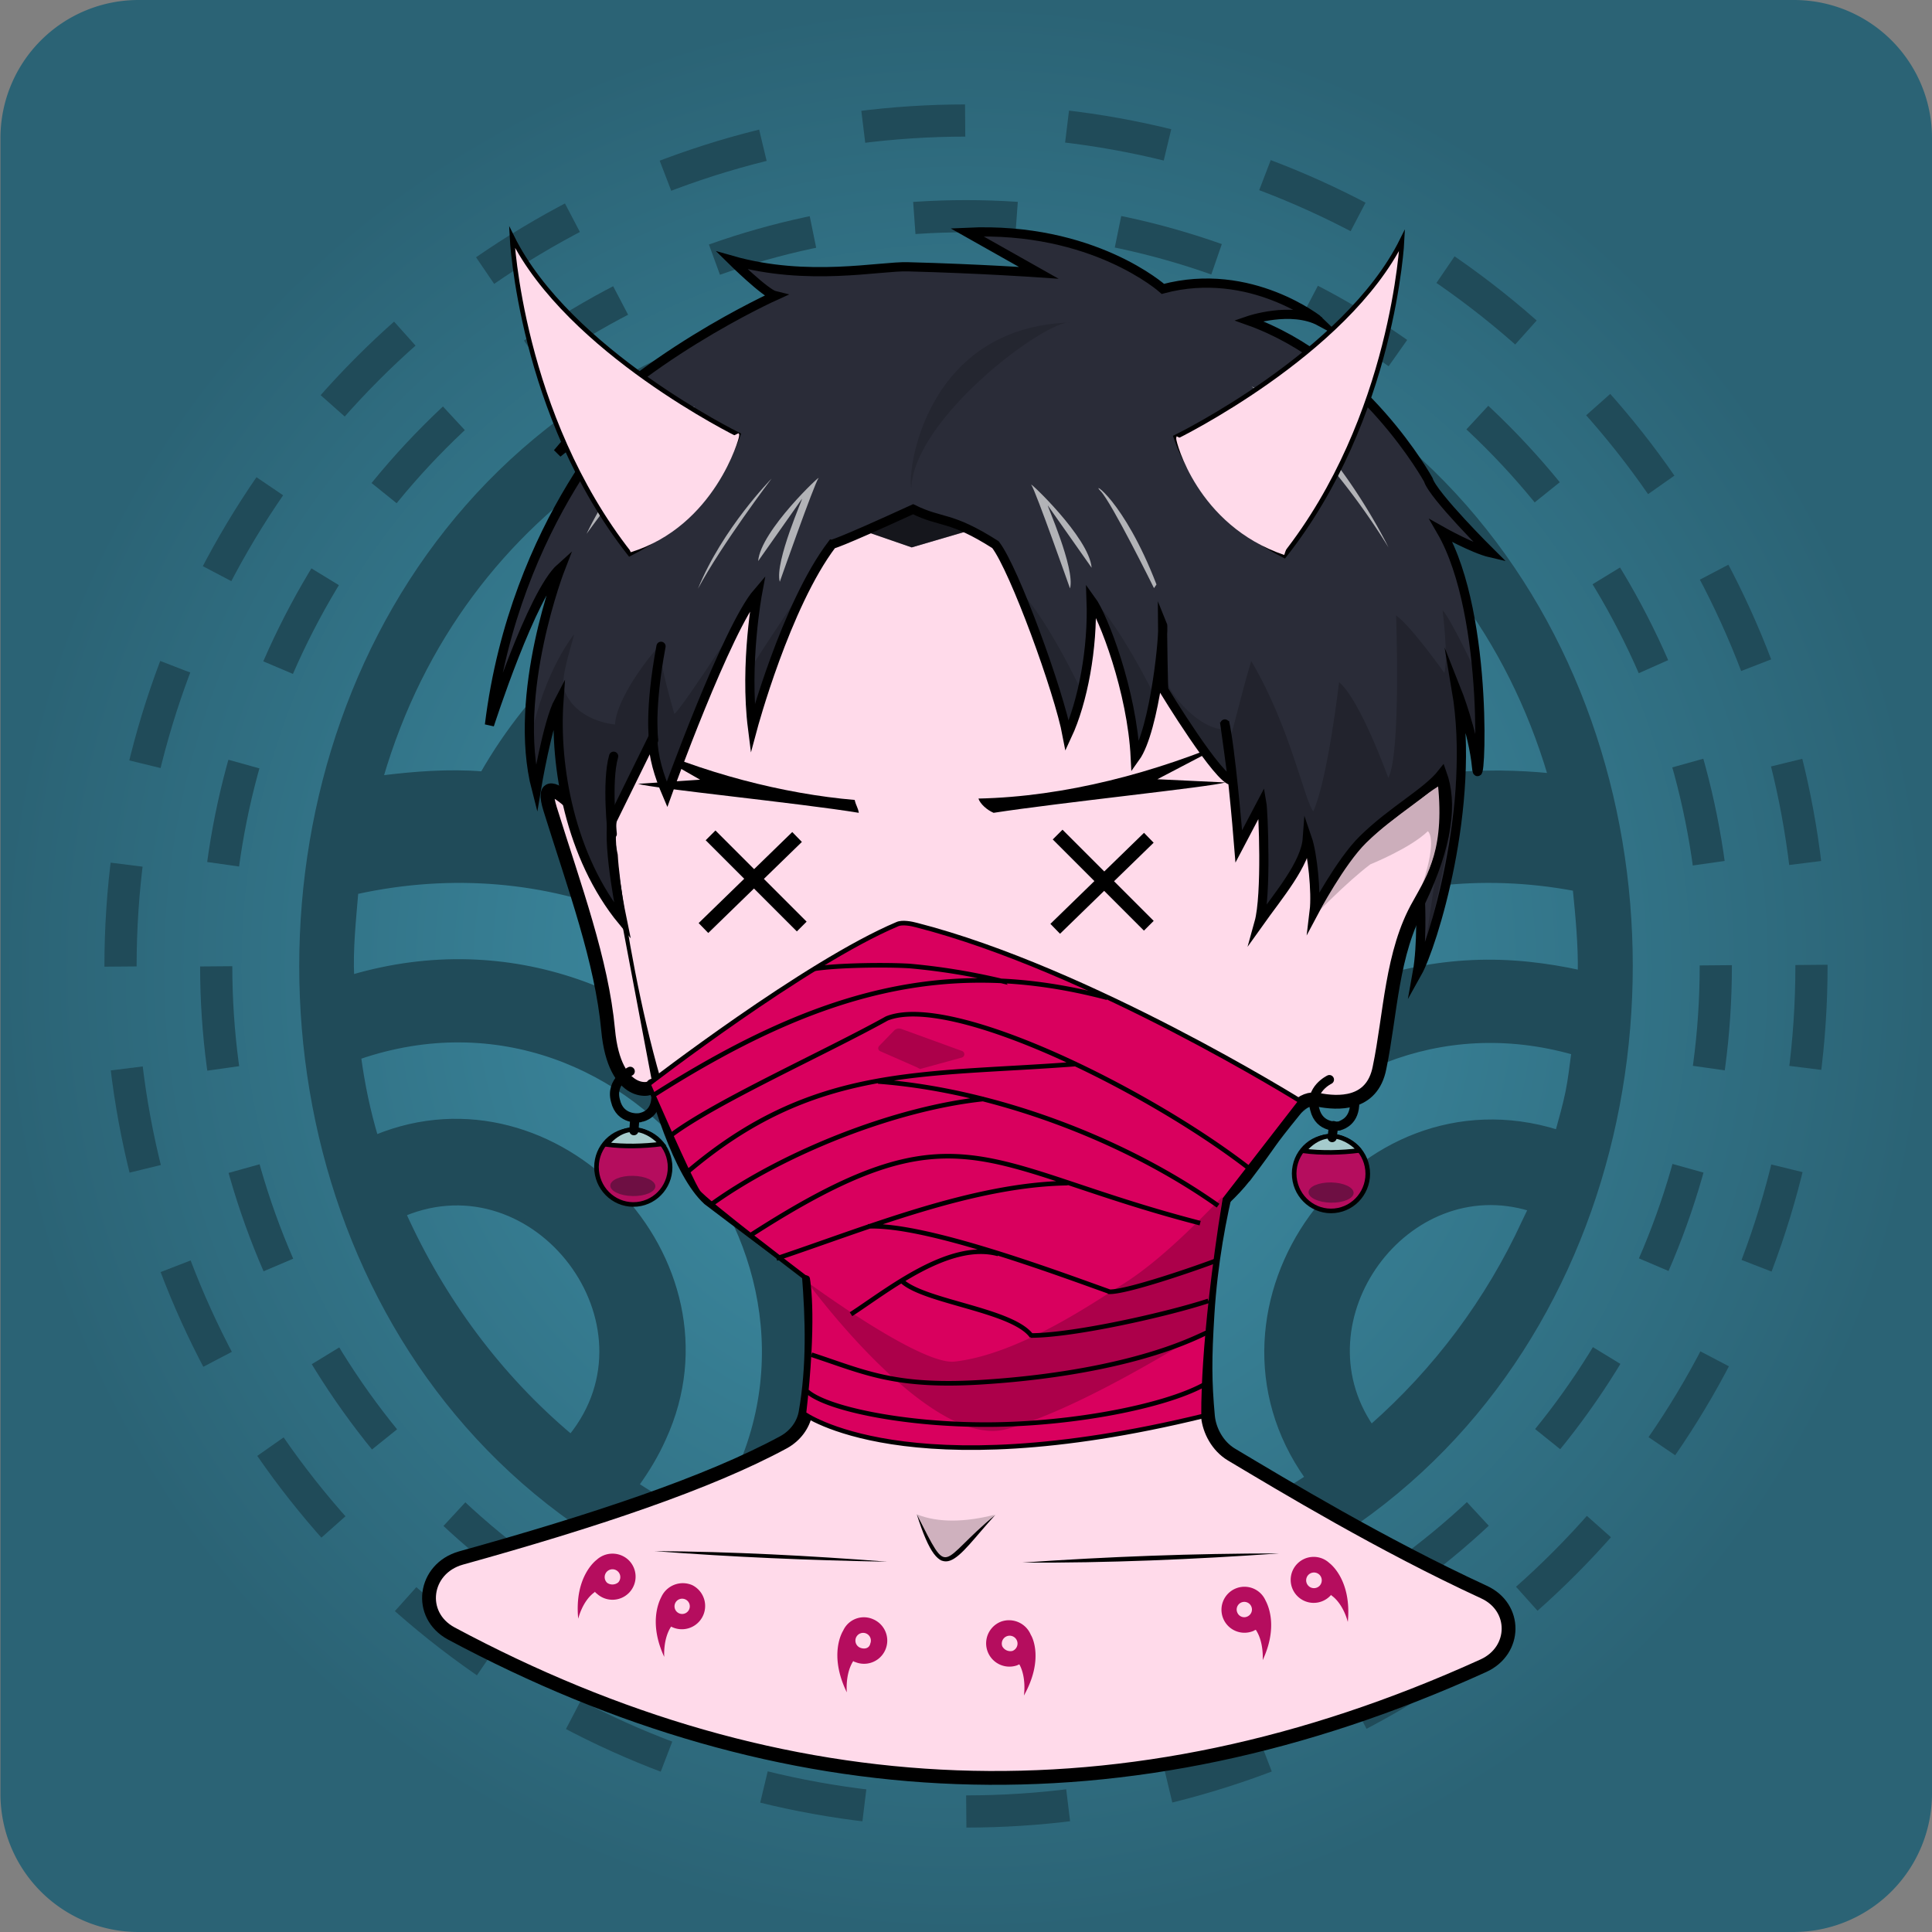 <svg version="1.1" xmlns="http://www.w3.org/2000/svg" x="0px" y="0px" xmlns:xlink="http://www.w3.org/1999/xlink" viewBox="0 0 420 420" style="enable-background:new 0 0 420 420;" xml:space="preserve"><rect x="0" y="0" width="420" height="420" fill="#808080" stroke="none"/><g id="background"><g id="Surprising"><radialGradient id="radial-gradient" cx="210" cy="212" r="210" gradientTransform="matrix(1, 0, 0, -1, 0, 422)" gradientUnits="userSpaceOnUse"> <stop offset="0" stop-color="#4195ad"/> <stop offset="1" stop-color="#2b6375"/> </radialGradient><path d="M389.9,419.5H30.1a30,30,0,0,1-30-30V29.5a30,30,0,0,1,30-30H390a30,30,0,0,1,30,30v360A30.11,30.11,0,0,1,389.9,419.5Z" transform="translate(0 0.5)" fill="url(#radial-gradient)"/> <g> <path id="Main_Spin" fill="#204b59" stroke="#204b59" stroke-miterlimit="10" d="M210,63.3c-192.6,3.5-192.6,290,0,293.4 C402.6,353.2,402.6,66.7,210,63.3z M340.8,237.5c-0.6,2.9-1.4,5.7-2.2,8.6c-43.6-13.6-80.9,37.8-54.4,75.1 c-4.9,3.2-10.1,6.1-15.4,8.8c-33.9-50.6,14.8-117.8,73.3-101.2C341.7,231.7,341.4,234.6,340.8,237.5z M331.4,265.5 c-7.9,17.2-19.3,32.4-33.3,44.7c-15.9-23.3,7.6-55.7,34.6-47.4C332.3,263.7,331.8,264.6,331.4,265.5z M332.5,209.6 C265,202.4,217,279,252.9,336.5c-5.8,1.9-11.7,3.5-17.7,4.7c-40.3-73.8,24.6-163.5,107.2-148c0.6,6,1.2,12.2,1.1,18.2 C339.9,210.6,336.2,210,332.5,209.6z M87.8,263.9c28.7-11.9,56,24,36.3,48.4C108.5,299.2,96.2,282.5,87.8,263.9z M144.3,312.7 c17.8-38.8-23.4-81.6-62.6-65.5c-1.7-5.7-2.9-11.5-3.7-17.4c60-20.6,112.7,49.4,76,101.5c-5.5-2.4-10.7-5.3-15.6-8.5 C140.7,319.6,142.7,316.3,144.3,312.7z M174.2,330.4c32.6-64-28.9-138.2-97.7-118c-0.3-6.1,0.4-12.4,0.9-18.5 c85-18.6,151.7,71.7,110.8,147.8c-6.1-1-12.2-2.4-18.1-4.1C171.6,335.3,173,332.9,174.2,330.4z M337,168.6c-7-0.7-14.4-0.8-21.4-0.2 c-43.1-75.9-167.4-75.9-210.7-0.2c-7.3-0.6-14.9,0-22.1,0.9C118.2,47.7,301.1,47.3,337,168.6z M281.1,175.9c-3,1.1-5.9,2.3-8.7,3.6 c-29.6-36.1-93.1-36.7-123.4-1.2c-5.8-2.5-11.9-4.5-18-6.1c36.6-50.4,122.9-50,159,0.7C286.9,173.8,284,174.8,281.1,175.9z M249.6,193.1c-2.4,1.8-4.7,3.6-7,5.6c-16.4-15.6-46-16.4-63.2-1.5c-4.7-3.8-9.6-7.3-14.7-10.5c23.9-24.1,69.1-23.5,92.2,1.3 C254.4,189.6,252,191.3,249.6,193.1z M211.9,239.2c-5.2-10.8-11.8-20.7-19.7-29.4c10.7-8.1,27.9-7.3,37.9,1.6 C222.8,219.7,216.7,229.1,211.9,239.2z"> <animateTransform attributeName="transform" begin="0s" dur="20s" type="rotate" from="-360 210 210" to="0 210 210" repeatCount="indefinite" /> </path> <g id="Spin_Inverse"> <circle fill="none" stroke="#204b59" stroke-width="7" stroke-dasharray="22.261,22.261" cx="210" cy="210" r="163"> <animateTransform attributeName="transform" begin="0s" dur="20s" type="rotate" from="360 210 210" to="0 210 210" repeatCount="indefinite" /> </circle> </g> <g id="Spin"> <circle fill="none" stroke="#204b59" stroke-width="7" stroke-dasharray="22.204,22.204" cx="210" cy="210" r="183.8"> <animateTransform attributeName="transform" begin="0s" dur="20s" type="rotate" from="-360 210 210" to="0 210 210" repeatCount="indefinite" /> </circle> </g> </g></g></g><g id="body"><g id="Yokai"><path id="Neck" display="inline"  fill="#FFDAEA" stroke="#000000" stroke-width="3" stroke-linecap="round" stroke-miterlimit="10" d="M175.8,276.8c0.8,10,1.1,20.2-0.7,30.4c-0.5,2.6-2.2,4.9-4.7,6.3c-16.4,8.9-41.4,17.2-70.2,25.2c-8.1,2.3-9.5,12.4-2.1,16.4c71.9,38.5,146.3,42.5,224.4,7c7.2-3.3,7.3-12.7,0.1-16c-22.3-10.3-43.5-23.1-54.9-29.9c-3-1.8-4.8-5.2-5.1-8.3c-0.7-7.7-0.7-12.5-0.1-22.2c0.7-11.3,2.6-21.2,4.6-29.3"  /><path id="Shadow" display="inline" opacity="0.51"  enable-background="new    " d="M178.1,279c0,0,24.2,35,41,30.6s41.7-21.6,41.7-21.6c1.2-9.1,1.9-17.1,3.7-26c-4.8,4.9-10.4,9.2-18.8,14.5c-11.3,7.1-22,11.3-29.8,13.3L178.1,279z"  /><path id="Head" display="inline"  fill="#FFDAEA" stroke="#000000" stroke-width="3" stroke-linecap="round" stroke-miterlimit="10" d="M313.9,168.8c-0.6-0.8-12.2,8.3-12.2,8.3c0.3-4.9,11.8-53.1-17.3-86c-15.9-17.4-42.2-27.1-69.9-27.7c-24.5-0.5-48.7,10.9-61.6,24.4c-33.5,35-20.1,98.2-20.1,98.2c0.6,10.9,9.1,63.4,21.3,74.6c0,0,33.7,25.7,42.4,30.6c8.8,5,17.1,2.3,17.1,2.3c16-5.9,47.7-25.9,56.8-37.6l0.2-0.2c6.9-9.1,3.9-5.8,11.2-14.8c1.3-1.5,3-2.2,4.8-1.8c4.1,0.8,11.7,1.3,13.3-7c2.4-11.5,2.6-25.1,8.6-35.5C311.7,190.8,315.9,184.6,313.9,168.8z"  /><path id="Ear" display="inline"  fill="#FFDAEA" stroke="#000000" stroke-width="3" stroke-linecap="round" stroke-miterlimit="10" d="M141.9,236c0.1,1.1-8.3,3-9.7-12.1s-7.3-31-12.6-48c-3.8-12.2,12.2,6.7,12.2,6.7"  /><g id="Ear2" display="inline" ><path d="M304,174.7c-0.5,1.3-0.3,2.2-1.2,3.1c-0.9,0.8-2.3,2.1-3.2,2.9c-1.8,1.7-4.4,3-6,5s-2.9,4.1-4.2,6.3c-0.6,1-1.3,2.2-1.9,3.3l-1.7,3.4l-0.2-0.1l1.4-3.6c0.5-1.1,0.9-2.4,1.5-3.5c1.1-2.3,2.3-4.6,3.8-6.8s3-4.4,5.1-5.9c1-0.8,2.2-1.5,3.2-2.1c1.1-0.6,2.2-1.1,3.1-2L304,174.7z" /></g><g id="Body" display="inline" ><g><path d="M222.2,339.7c18.6-1.3,37.3-2,55.9-2C259.5,339,240.9,339.8,222.2,339.7z" /></g><g><path d="M142.3,337.2c16.9,0.1,33.7,1,50.6,2.3C176,339.2,159.3,338.5,142.3,337.2z" /></g><g><path d="M199.3,329.2c7.3,14.3,4.6,10.4,17.1,0.1C207.5,339,204.7,346.2,199.3,329.2z" /></g><path opacity="0.19"  enable-background="new    " d="M199.3,329.2c0,0,3.5,9.3,5.3,10.1c1.8,0.8,11.6-10,11.6-10C209.9,330.9,204,331.1,199.3,329.2z" /></g> <line x1="132.69" y1="184.23" x2="130.73" y2="182.28" fill="#e31466" stroke="#000" stroke-linecap="round" stroke-miterlimit="10" stroke-width="2"/></g></g><g id="mark"><g id="Tomoe Blood"><path d="M289,339.8h0a5,5,0,1,0,0,7.3l.4-.4v.1c2.7,1.9,3.6,5.8,3.6,5.8C293.9,343.3,289,339.8,289,339.8Zm-2.2,5a1.7,1.7,0,1,1,.1-2.4A1.72,1.72,0,0,1,286.8,344.8Z" fill="#B50D5E" /> <path d="M275.1,347.9h0a5,5,0,1,0-2.5,6.6c.1-.1.2-.1.4-.2,1.8,2.7,1.5,6.6,1.5,6.6C277.8,353.8,275.8,349.2,275.1,347.9Zm-3.9,3.5a1.62,1.62,0,0,1-2.2-.8,1.66,1.66,0,1,1,2.2.8Z" fill="#B50D5E" /> <path d="M136.6,339.1a5.08,5.08,0,0,0-6.9,0h0s-4.9,3.5-4,12.8c0,0,.9-3.9,3.6-5.8V346c.1.1.2.3.4.4a5,5,0,1,0,6.9-7.3Zm-2.2,4.9a2,2,0,0,1-2.4.1,1.7,1.7,0,1,1,2.4-.1Z" fill="#B50D5E" /> <path d="M150.5,344.6a5.14,5.14,0,0,0-6.7,2.5c0,.1-.1.1-.1.2-.7,1.4-2.5,6,.7,12.9,0,0-.3-3.9,1.5-6.6.1.1.2.1.4.2a5.06,5.06,0,0,0,4.2-9.2Zm-.7,5.3a1.66,1.66,0,1,1-.8-2.2A1.65,1.65,0,0,1,149.8,349.9Z" fill="#B50D5E" /><path d="M224.09,355.4a5.13,5.13,0,0,0-6.4-2.9,5.06,5.06,0,1,0,3.5,9.5c.1-.1.3-.1.4-.2,1.6,2.9,1,6.8,1,6.8C226.89,360.9,224.49,356,224.09,355.4Zm-4,3.5a2,2,0,0,1-2.2-1,1.71,1.71,0,1,1,2.2,1Z" fill="#B50D5E" /> <path d="M189.79,352a4.94,4.94,0,0,0-6.5,2.5h0s-3.3,5,.8,13.4c0,0-.4-4,1.4-6.8h0a.76.76,0,0,0,.4.2,5,5,0,0,0,3.9-9.3Zm-.6,5.3c-.2,1-1.2,1.3-2.2.9a1.68,1.68,0,1,1,2.2-.9Z" fill="#B50D5E" /></g></g><g id="mouth"><g id="Monster"><polyline display="inline" fill="none" stroke="#000000" stroke-width="0.5" stroke-linejoin="round" stroke-miterlimit="10" points="145.8,244.7 150,250.4 153.3,242.5 157.5,255 165.4,242.3 170.3,260.1 179.5,243 185.4,263.2 194.4,243.5 202.9,265.5 212.8,243.8 219.6,263.1 227.1,243.5 235.2,259.1 242.5,243 250.3,254.8 255.6,242.3 260.3,251.8 265.6,241.8 269.8,248.8 274.2,241 276.3,244.6 "  /></g></g><g id="nose"><g id="Kitsune Moon"><path display="inline" stroke="#000000" stroke-miterlimit="10" d="M193.2,224.9c5.1,0.6,10.3,1,16.4,0c0.4-0.1,0.7,0.5,0.3,0.8l-7.4,5.9c-0.5,0.4-1.3,0.4-1.8,0l-7.9-6C192.5,225.4,192.7,224.8,193.2,224.9z"  /></g></g><g id="eyes"><g id="Rip"><line x1="230.98" y1="182.49" x2="248.68" y2="200.19" fill="none" stroke="#000" stroke-linecap="square" stroke-miterlimit="10" stroke-width="3"/> <line x1="230.47" y1="200.87" x2="248.67" y2="183.17" fill="none" stroke="#000" stroke-linecap="square" stroke-miterlimit="10" stroke-width="3"/> <line x1="155.53" y1="182.66" x2="173.23" y2="200.36" fill="none" stroke="#000" stroke-linecap="square" stroke-miterlimit="10" stroke-width="3"/> <line x1="154" y1="200.7" x2="172.2" y2="183" fill="none" stroke="#000" stroke-linecap="square" stroke-miterlimit="10" stroke-width="3"/></g></g><g id="eyebrow"><g id="Electric Moon"><path display="inline"  fill="#000000" d="M216,176.7c14.2-2.2,47-5.6,50.4-6.6l-14.8-0.7l17.4-9.1c-17.8,7.7-37.5,12.9-56.3,13.3C213.1,174.8,214.6,176.1,216,176.7z"  /><path display="inline"  fill="#000000" d="M186.7,176.7c-12.8-2.1-44.8-5.3-48-6.3l13.5-0.9l-15.4-8.8c15.9,7.4,33.7,11.9,49,13.2C186.1,175.2,186.5,175.5,186.7,176.7z"  /></g></g><g id="earrings"><g id="Monk Blood"><g display="inline" ><g><ellipse transform="matrix(0.995 -9.784740e-02 9.784740e-02 0.995 -23.582 29.542)" fill="#B50D5E" stroke="#000000" stroke-width="1" stroke-miterlimit="10.004" cx="289.4" cy="255.2" rx="8" ry="8.1" /><ellipse transform="matrix(1.784754e-02 -1 1 1.784754e-02 24.903 543.924)" opacity="0.54"  fill="#33112E" enable-background="new    " cx="289.3" cy="259.3" rx="2.2" ry="4.9" /></g><path fill="#A5CBCC" stroke="#000000" stroke-miterlimit="10.004" d="M283.4,250.2c3.9,0.5,8.2,0.4,12.1-0.1C295.7,250.1,289.6,243,283.4,250.2z" /><line fill="none" stroke="#000000" stroke-width="2" stroke-linecap="round" stroke-miterlimit="10.004" x1="289.9" y1="244.7" x2="289.6" y2="247.3" /></g><g display="inline" ><g><ellipse transform="matrix(0.995 -9.784740e-02 9.784740e-02 0.995 -24.173 14.691)" fill="#B50D5E" stroke="#000000" stroke-width="1" stroke-miterlimit="10.004" cx="137.7" cy="253.8" rx="8" ry="8.1" /><ellipse transform="matrix(1.784754e-02 -1 1 1.784754e-02 -122.685 390.712)" opacity="0.54"  fill="#33112E" enable-background="new    " cx="137.5" cy="257.8" rx="2.2" ry="4.9" /></g><path fill="#A5CBCC" stroke="#000000" stroke-miterlimit="10.004" d="M131.8,248.8c3.9,0.5,8.1,0.4,12-0.1C143.7,248.6,138,241.6,131.8,248.8z" /><line fill="none" stroke="#000000" stroke-width="2" stroke-linecap="round" stroke-miterlimit="10.004" x1="138" y1="243.2" x2="137.8" y2="245.8" /></g><g id="Ring" display="inline" ><path fill="none" stroke="#000000" stroke-width="2" stroke-linecap="round" stroke-linejoin="round" stroke-miterlimit="10" d="M289,234.7c0,0-4.4,2.1-3.2,6.4c1,4.3,5.3,3.8,5.6,3.6s3.2-0.9,3.1-5.2" /><path fill="none" stroke="#000000" stroke-width="2" stroke-linecap="round" stroke-linejoin="round" stroke-miterlimit="10" d="M137,232.9c0,0-4.4,2.1-3.2,6.4c1,4.3,5.3,3.8,5.6,3.6c0.3-0.1,3.3-0.6,3.2-4.8" /></g></g></g><g id="hair"><g id="Hair Moon"><g ><polygon fill="#2A2C38" points="188.1,115.5 198.2,119 211.1,115.2 197.7,104.1 "/><polygon opacity="0.5" enable-background="new    " points="188.3,115.6 198.2,119 211.6,115.1 197.6,104.5 "/><path fill="#2A2C38" stroke="#000000" stroke-width="2" stroke-miterlimit="10" d="M273.7,200.6c4.2-5.9,10.1-12.8,10.5-18.3c1.1,3.2,2,11.7,1.5,15.8c0,0,5.7-10.8,10.6-15.6c6.4-6.3,13.9-10.2,17.2-14.4c2.3,6.4,1.4,15.3-4.7,28.1c0,0,0.4,9.2-0.7,15.3c3.3-5.9,12.8-36.2,8.5-61.6c0,0,3.7,9.3,4.4,16.9s3.1-32.8-7.7-51.4c0,0,6.9,3.9,10.8,4.8c0,0-12.6-12.5-13.6-15.9c0,0-14.1-25.7-39.1-34.6c0,0,9.3-3.2,15.6,0.2c-0.1-0.1-15.1-12.2-34.2-7.1c0,0-15.1-13.6-42.6-12.3l15.6,8.8c0,0-12.9-0.9-28.4-1.3c-6.1-0.2-21.8,3.3-38.3-1.4c0,0,7.3,7.2,9.4,7.7c0,0-30.6,13.8-47.3,34.2c0,0,10.7-8.9,16.7-10.9c0,0-26,25.2-31.5,70c0,0,9.2-28.6,15.5-34.2c0,0-10.7,27.4-5.3,48.2c0,0,2.4-14.5,4.9-19.2c-1,14.1,2.4,33.9,13.8,47.8c0,0-3.3-15.8-2.2-21.9l8.8-17.9c0.1,4.1,1.3,8.1,3.1,12.3c0,0,13-36.1,19.7-43.9c0,0-2.9,15.4-1.1,29.6c0,0,7.2-26.8,17.3-40.1c0,0,0.8,0.1,17.6-7.6c6.3,3.1,8,1.4,17.9,7.7c4.1,5.3,13.8,31.9,15.6,41.5c3.4-7.3,5.6-19,5.2-29.5c2.7,3.7,8.9,19.9,9.6,34.3c4.3-6,6.4-27.8,5.9-29c0,1.2,0.2,14.8,0.3,14.3c0,0,12.1,19.9,14.9,19.7c0-0.8-1.7-12.9-1.7-12.8c1.3,5.8,2.8,23.3,3.1,27.1l5-9.5C274.6,176.2,275.4,194.5,273.7,200.6z"/><g><path fill="none" stroke="#000000" stroke-width="0.5" stroke-miterlimit="10" d="M295.2,182.2"/><path fill="none" stroke="#000000" stroke-width="0.5" stroke-miterlimit="10" d="M286.6,200.9"/><path fill="none" stroke="#000000" stroke-width="2" stroke-linecap="round" stroke-miterlimit="10" d="M133.1,181.3c0,0-1.3-11.3,0.3-16.9"/><path fill="none" stroke="#000000" stroke-width="2" stroke-linecap="round" stroke-miterlimit="10" d="M142.1,160.9c0,0-1-6.5,1.6-20.4"/></g></g><g  id="Shadow"><path opacity="0.2"  enable-background="new    " d="M180.5,119.1c0,0-15.9,23.7-16.9,25.6s0,12.4,0.3,12.8S165.7,142.5,180.5,119.1z"/><path opacity="0.2" enable-background="new    " d="M164.5,128.9c0,0-16.3,25.3-17.9,26.3c0,0-3.8-12.8-3-14.7s-9.6,10.3-9.9,17c0,0-8.4-0.6-11-7.4c-1-2.5,1.4-9.1,2.1-12.2c0,0-6.5,7.9-9.4,22.5c0,0,0.6,8.8,1.1,10c0,0,3.5-14.8,4.9-17.7c0,0-0.3,33.3,13.6,46.7c0,0-3.7-18.6-2.6-21l9.4-18.6c0,0,2.1,10.5,3.1,12.3l13.9-33.1L164.5,128.9z"/><path opacity="0.16" enable-background="new    " d="M253.2,146.8c0.8,4.4,8.1,12.1,13.1,11.7l1.6,11c0,0-5.2-3.9-14.7-19.9V146.8z"/><path opacity="0.16" enable-background="new    " d="M237.5,130.3c0,0,4.4,3,13.9,21.7c0,0-4.3,12-4.6,12.4C246.5,164.8,248.4,153.7,237.5,130.3z"/><path opacity="0.17" enable-background="new    " d="M220.9,127.6c0,0,5.2,4,14.4,23c0,0-1.2,4.6-3.1,8.9C227.6,143.3,227,140.8,220.9,127.6z"/><path opacity="0.2" enable-background="new    " d="M272,143.7c-2.4,8.1-3.6,13.8-4.9,17.9c0,0,1.3,12.8,2.1,22.2c4.7-8.4,4.7-8.4,5.4-9c0.2,0.6,3.1,11.9-1.2,26.6c5.1-6.7,10.4-14.9,11-21.3c1.1,3.7,1.7,15,1.2,19.1c0,0,7.1-7.4,12.3-11.3c0,0,8.7-3.5,12.5-7.2c0,0,2.2,1.4-1.2,11.6l3.7-8c0,0-2.7,19.9-3.4,22.5c0,0,9.8-33.3,7.2-58c0,0,4.7,8.3,4.9,17.1c0.1,8.8,1.7-8.6,0.2-17.8c0,0-6.5-13.9-8.2-15.4c0,0,1.3,10.1,0.4,13.6c0,0-7.3-10.3-10.5-12.5c0,0,1.1,30.2-1.7,35.3c0,0-6.1-17-10.7-20.8c0,0-2.4,20.9-5.6,28.1C283.6,174.1,280.4,157.8,272,143.7z"/><path opacity="0.14" enable-background="new    " d="M198.1,106.1c-0.9-3.9,3.2-35.1,34.7-36C227.5,69.4,198.8,90.7,198.1,106.1z"/></g><g id="Light" opacity="0.64"> <path d="M128,115.68s9.5-20.6,23.5-27.7A231.28,231.28,0,0,0,128,115.68Z" transform="translate(-0.48 0.37)" fill="#fff"/> <path d="M302.32,118.62s-12.77-26.38-29.75-35A151.52,151.52,0,0,1,302.32,118.62Z" transform="translate(-0.48 0.37)" fill="#fff"/> <path d="M251.35,127.49s-9.25-18.73-11.63-21.13,5,1.76,12.17,20.33" transform="translate(-0.48 0.37)" fill="#fff"/> <path d="M168.21,103.68s-10.66,10.79-16,23.94C157.36,118,168.21,103.68,168.21,103.68Z" transform="translate(-0.48 0.37)" fill="#fff"/> <path d="M170,126.1s7.5-21.3,8.4-22.5-12.6,11.4-13.1,18c0,0,9-12.8,9.5-13.5S168.8,121.8,170,126.1Z" transform="translate(-0.48 0.37)" fill="#fff"/> <path d="M233.09,127.55s-7.5-21.3-8.4-22.5,12.6,11.4,13.1,18c0,0-9-12.8-9.5-13.5S234.29,123.25,233.09,127.55Z" transform="translate(-0.48 0.37)" fill="#fff"/> </g></g></g><g id="accessory"><g id="Horn Pure"><g><path d="M255.6,94.5s36.9-18,49.2-42.8c0,0-1.8,38.5-25.6,68.6C267.8,114.5,259.6,105.9,255.6,94.5Z" transform="translate(0 0.5)" fill="#FFDAEA" stroke="#000" stroke-miterlimit="10" /> <path d="M256.7,94.8c-.1.2,4.3,18.1,22.8,24.4" transform="translate(0 0.5)" fill="none" stroke="#FFDAEA" stroke-miterlimit="10" stroke-width="2"/> </g> <g> <path d="M160.5,94s-36.9-18.1-49.2-43c0,0,1.8,38.6,25.6,68.9C148.3,114.1,156.5,105.4,160.5,94Z" transform="translate(0 0.5)" fill="#FFDAEA" stroke="#000" stroke-miterlimit="10" /> <path d="M159.7,94.1c.1.2-5.1,19-22.9,24.5" transform="translate(0 0.5)" fill="none" stroke="#FFDAEA" stroke-miterlimit="10" stroke-width="2"/></g></g></g><g id="mask"><g id="Strap Blood"><g><path id="Classic" d="M174.76,306.81s22.1,16.3,86.9.5c0,0-.5-15.3,4.6-47.1l16.5-21.3s-46-28.7-83.5-38.3c-1.1-.3-3.1-.7-4.2-.2-19.9,8.4-54.1,34.8-54.1,34.8s9,20.8,10.8,23.4c1.4,2,23.1,18.5,23.1,18.5s.7.2.7.3C175.76,278.61,177.06,286.71,174.76,306.81Z" transform="translate(0 0.5)" fill="#D9005E" stroke="#000" stroke-miterlimit="10"/><path d="M199.5,231.6l-8.2-3.6a.71.71,0,0,1-.2-1.1l3.3-3.4a1.53,1.53,0,0,1,1.6-.3l13.2,4.8a.75.75,0,0,1-.1,1.4l-9.1,2.5C199.8,231.7,199.5,231.7,199.5,231.6Zm-24,46.6s26.5,36.4,43.2,32,43.7-21.8,43.7-21.8c1.3-9.1,2.2-19.7,3.3-28.7-4.8,4.9-13.3,13.8-21.8,19.1-5.2,3.2-22.1,15.1-36.4,16.7C200,296.3,175.5,278.2,175.5,278.2Z" transform="translate(0 0.5)" opacity="0.21" style="isolation: isolate"/> <path d="M142.2,237.5c35.7-22.7,64-30.2,98.5-21.1m30.6,36.9c-21.9-16.9-64.5-38-78.5-32.4-13.3,7.4-37,18-46.8,25.3m88-15.4c-33.8,2.6-57.2.1-84.7,23.6m115.5,7.2c-20.5-14.5-48.7-25.1-73.9-27m23,3.8c-19.3,2-43.6,11.7-59.1,22.8m106.1,4.2c-47.9-12.4-52.5-26.6-98,2.8m69.2-11.5c-20.7.3-43.9,9.9-63.3,16.4m72.4,7.2c-11.5-4.1-40.1-14.8-52.5-14.2m28.3,6c-10.7-2.9-24,7.9-32,13.1m39.3,4.8c-4-5.7-23-7.4-28.1-11.9M175.5,302c4.3,3.8,21.4,7.3,39.5,7.2,18.5-.1,38.1-4,46.6-8.6M176.4,294c11.6,3.8,18.2,7.3,38.1,5.9,15.1-1,34.3-4,47.8-10.7m-38.25.63c9.4,0,29.85-4.63,38.65-7.53m-21.8-2c3.4.4,20-5.4,23.6-6.8m-47-60.8a141,141,0,0,0-19.8-3.2c-5-.3-15.5-.2-20.6.6" transform="translate(0 0.5)" fill="none" stroke="#000" stroke-miterlimit="10"/> </g></g></g></svg>
